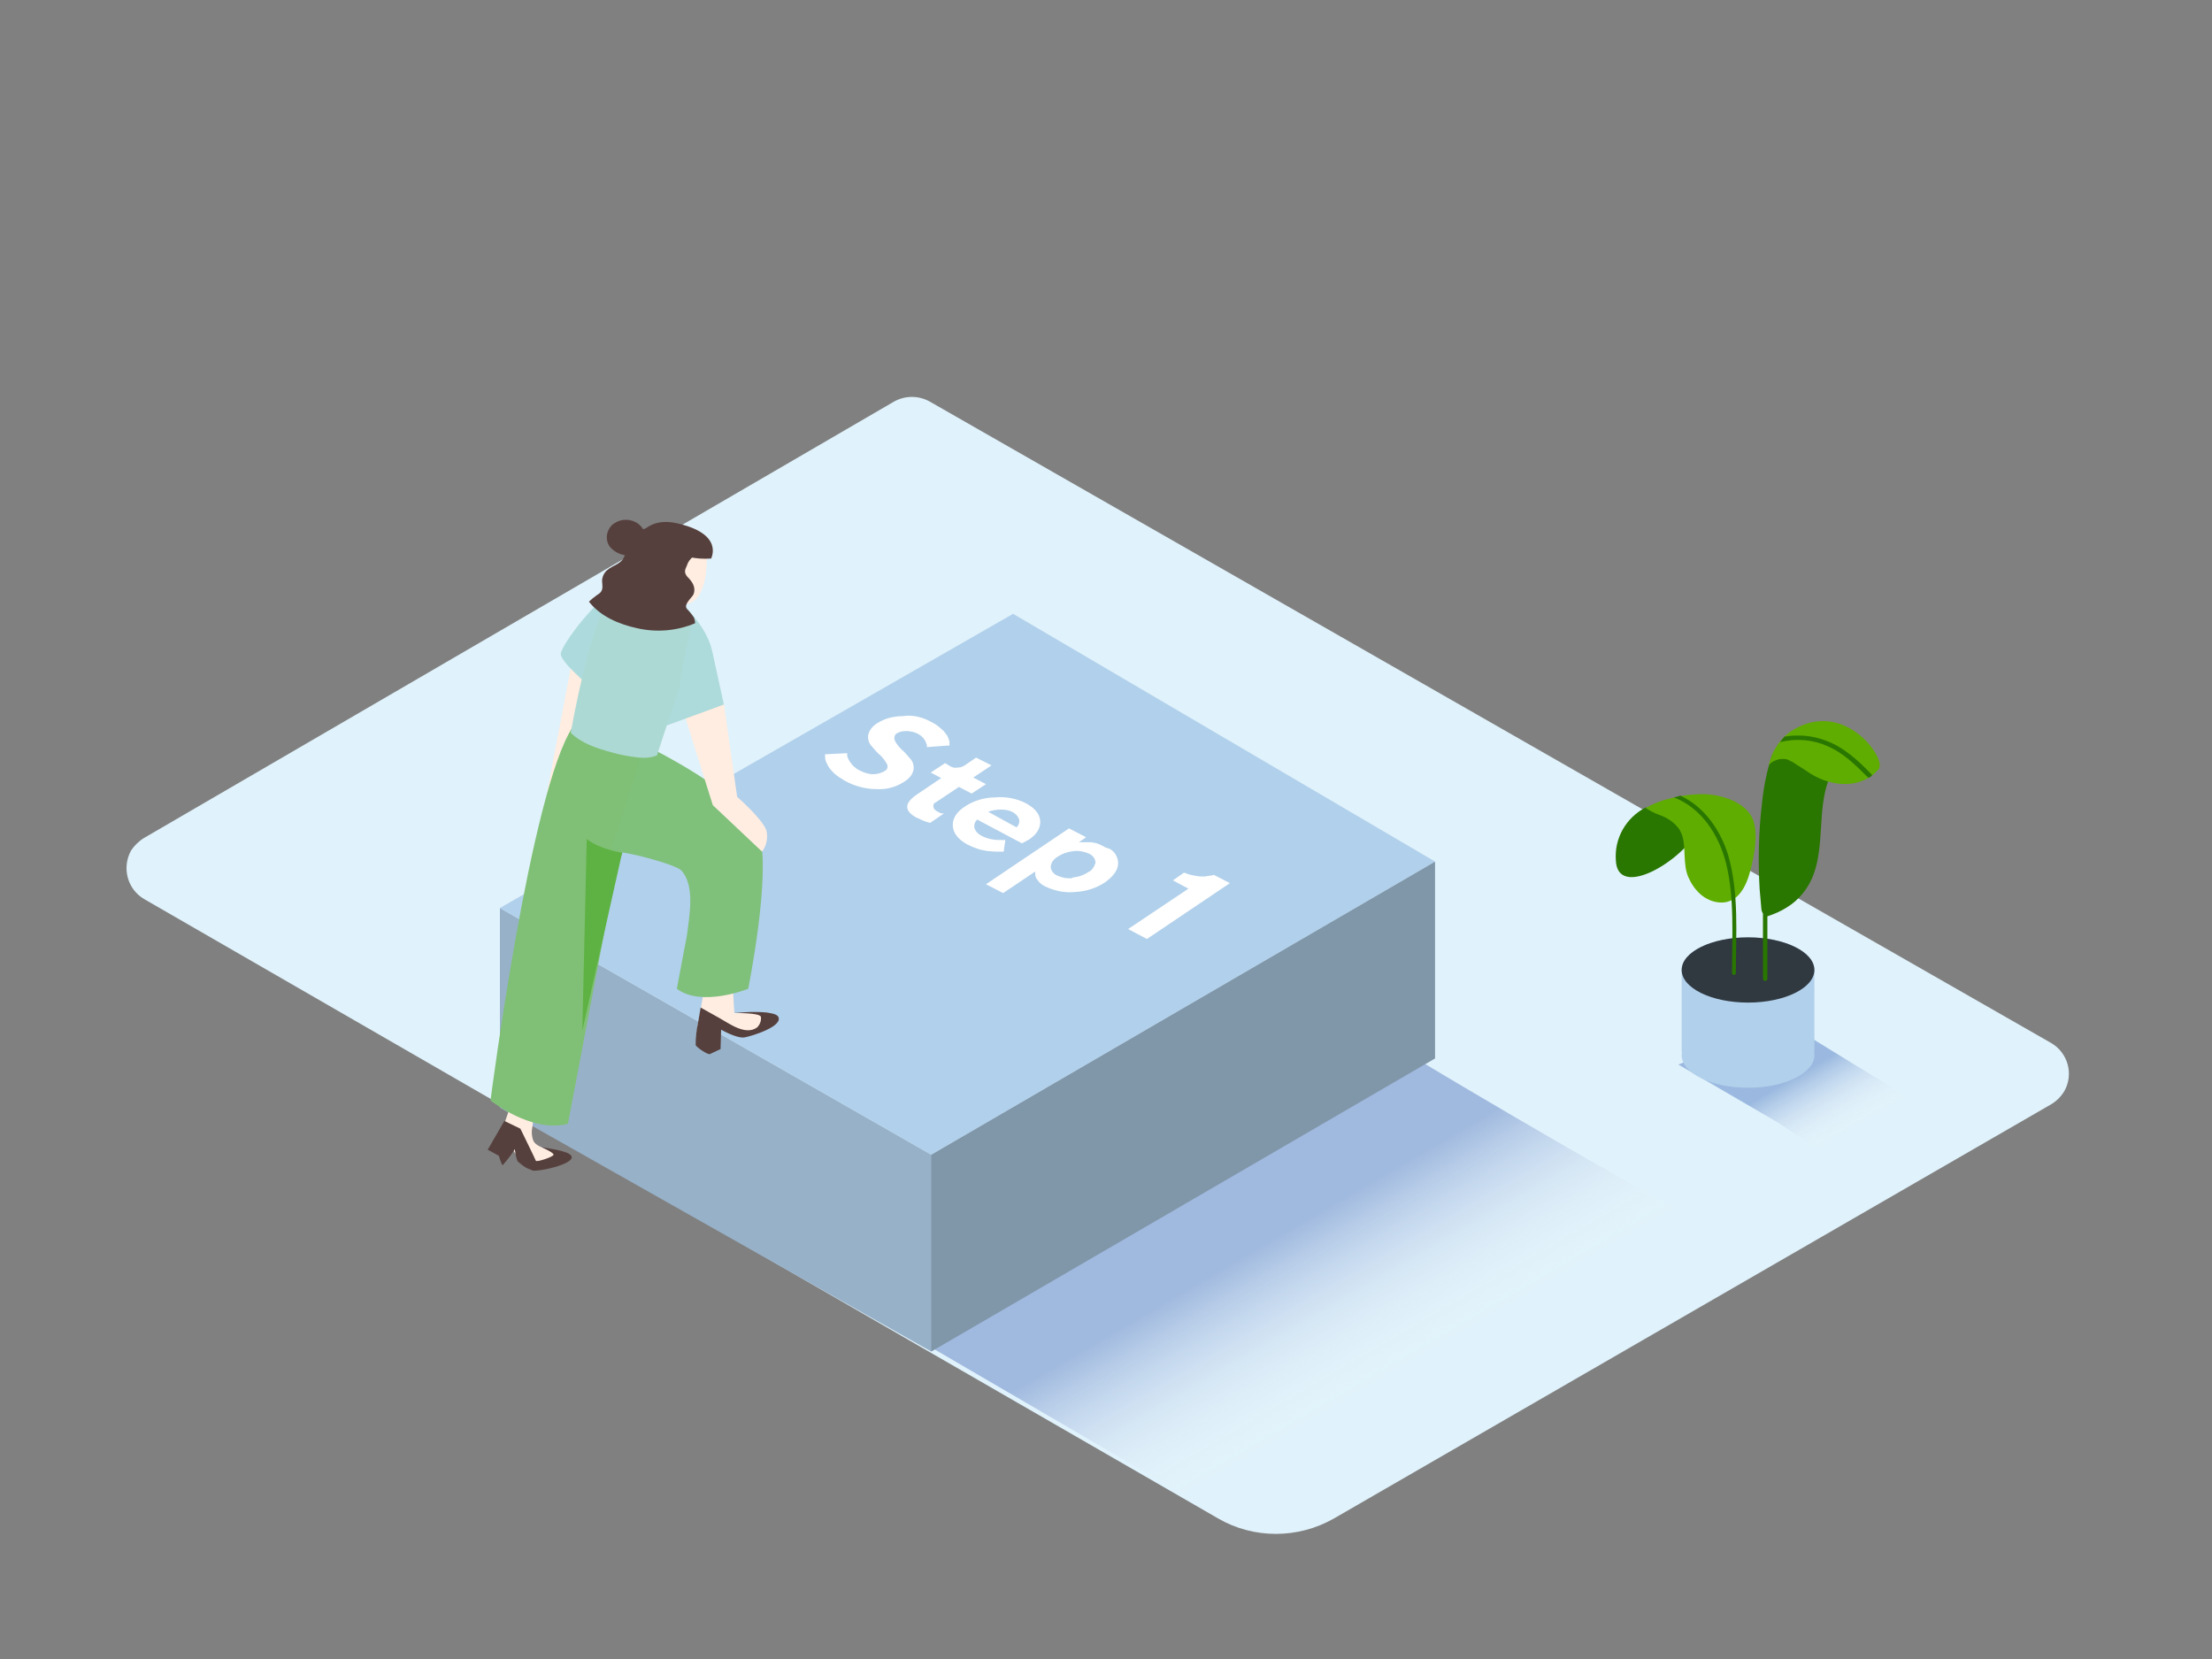 <?xml version="1.0" encoding="utf-8"?>
<!-- Generator: Adobe Illustrator 25.0.0, SVG Export Plug-In . SVG Version: 6.00 Build 0)  -->
<svg version="1.1" id="Layer_1" xmlns="http://www.w3.org/2000/svg" xmlns:xlink="http://www.w3.org/1999/xlink" x="0px" y="0px"
	 viewBox="0 0 400 300" style="enable-background:new 0 0 400 300;" xml:space="preserve">
<rect x="0" y="0" width="400" height="300" fill="#808080" stroke="none"/>
<style type="text/css">
	.st0{fill:#E0F2FB;}
	.st1{opacity:0.63;fill:url(#SVGID_1_);enable-background:new    ;}
	.st2{fill:#B1D0EB;}
	.st3{opacity:0.15;enable-background:new    ;}
	.st4{fill:#FFFFFF;}
	.st5{fill:#FFEDE1;}
	.st6{fill:#56403D;}
	.st7{fill:#80C076;}
	.st8{fill:#7FC07B;}
	.st9{fill:#5EB243;}
	.st10{fill:#ADDADB;}
	.st11{fill:#ADDBDD;}
	.st12{fill:#ADD9D4;}
	.st13{opacity:0.63;fill:url(#SVGID_2_);enable-background:new    ;}
	.st14{opacity:0.73;enable-background:new    ;}
	.st15{fill:#297600;}
	.st16{fill:#5FAD00;}
</style>
<g>
	<g id="Layer_2_1_">
		<path class="st0" d="M26.1,151.5l135.6-78.9c2-1.1,4.4-1.1,6.4,0l202.8,116c3.1,1.8,4.1,5.7,2.4,8.7c-0.6,1-1.4,1.8-2.4,2.4
			l-129.7,74.9c-6.5,3.7-14.5,3.7-20.9,0L26.1,162.6c-3.1-1.8-4.1-5.7-2.4-8.8C24.3,152.9,25.1,152.1,26.1,151.5z"/>
		
			<linearGradient id="SVGID_1_" gradientUnits="userSpaceOnUse" x1="245.533" y1="49.343" x2="228.973" y2="77.734" gradientTransform="matrix(1 0 0 -1 0 302)">
			<stop  offset="0" style="stop-color:#FFFFFF;stop-opacity:0"/>
			<stop  offset="0.99" style="stop-color:#7A98CE"/>
		</linearGradient>
		<path class="st1" d="M221,273.4c35.9-23.7,56.6-26,90-50.6c-21.1-11-57.1-32.5-70.1-40.6l-88.9,51.9l67.4,39.3L221,273.4z"/>
		<polygon class="st2" points="90.4,200.3 168.4,244.4 259.5,191.4 259.5,155.8 168.4,208.8 90.4,164.2 		"/>
		<polygon class="st3" points="90.4,200.3 168.4,244.4 259.5,191.4 259.5,155.8 168.4,208.8 90.4,164.2 		"/>
		<polygon class="st2" points="90.4,164.2 183.2,111 259.5,155.8 168.4,208.8 		"/>
		<polygon class="st3" points="168.4,208.8 168.4,244.4 259.5,191.4 259.5,155.8 		"/>
		<g>
			<path class="st4" d="M168.5,130.6c0.6,0.3,1.2,0.7,1.7,1.2c0.4,0.3,0.7,0.7,1,1.1c0.2,0.3,0.3,0.6,0.4,0.9
				c0.1,0.2,0.1,0.4,0.1,0.7v0.3l-4.1,0.3c0-0.1,0-0.3,0-0.4c-0.1-0.3-0.2-0.6-0.4-0.9c-0.3-0.5-0.7-0.8-1.2-1.1
				c-0.6-0.3-1.3-0.5-2.1-0.5c-0.6,0-1.2,0.1-1.7,0.4c-0.4,0.2-0.6,0.8-0.4,1.2c0,0,0,0,0,0.1c0.3,0.6,0.7,1.1,1.2,1.6
				c0.6,0.5,1.1,1.1,1.6,1.7c0.5,0.5,0.7,1.3,0.6,2c-0.2,0.9-0.8,1.6-1.6,2.1c-1.5,1-3.2,1.5-5,1.4c-2,0-4-0.5-5.8-1.5
				c-0.7-0.4-1.3-0.8-1.9-1.3c-0.4-0.4-0.8-0.8-1.1-1.3c-0.2-0.4-0.4-0.7-0.5-1.1c-0.1-0.3-0.1-0.5-0.1-0.8v-0.3l4-0.2
				c0,0.1,0,0.3,0,0.5c0.1,0.4,0.3,0.8,0.6,1.2c0.4,0.6,1,1.1,1.6,1.4c0.8,0.4,1.6,0.7,2.5,0.7c0.7,0,1.5-0.2,2.1-0.6
				c0.5-0.2,0.6-0.8,0.4-1.2c0,0,0,0,0,0c-0.3-0.6-0.7-1.1-1.2-1.6c-0.6-0.5-1.1-1.1-1.6-1.7c-0.5-0.5-0.7-1.3-0.6-2
				c0.2-0.9,0.8-1.6,1.6-2.1c1.4-0.9,3-1.3,4.7-1.3C165,129.2,166.9,129.7,168.5,130.6z"/>
			<path class="st4" d="M186.1,151.8l-1.3,0.7l-8.1-4.3c-0.4,0.4-0.6,0.9-0.5,1.5c0.2,0.7,0.8,1.2,1.4,1.5c0.6,0.3,1.3,0.5,1.9,0.6
				c0.6,0.1,1.1,0.1,1.7,0.1h0.6l-0.3,2.1h-0.4c-0.2,0-0.5,0-1,0c-0.5,0-1-0.1-1.5-0.1c-0.6-0.1-1.2-0.2-1.8-0.4
				c-0.6-0.2-1.3-0.5-1.9-0.8c-1.6-0.9-2.5-2-2.6-3.3s0.6-2.5,2.1-3.5c1.6-1.1,3.6-1.7,5.5-1.7c2-0.2,4,0.2,5.7,1.1
				c1.6,0.9,2.4,1.9,2.5,3.1S187.6,150.8,186.1,151.8z M178.7,146.8l5.1,2.8c0.4-0.3,0.6-0.9,0.5-1.4c-0.2-0.6-0.6-1-1.1-1.3
				c-0.7-0.4-1.4-0.5-2.2-0.5C180.3,146.4,179.5,146.5,178.7,146.8"/>
		</g>
		<path class="st4" d="M179.3,138.4l-3.3,2.2l2.3,1.2l-2.6,1.7l-2.3-1.2l-4.2,2.8c-0.3,0.1-0.5,0.4-0.4,0.8c0,0.3,0.2,0.5,0.6,0.8
			c0.2,0.1,0.4,0.2,0.6,0.3c0.2,0.1,0.4,0.1,0.5,0.1h0.2l-2.5,1.7c-0.8-0.2-1.6-0.5-2.3-0.9h-0.1c-2.4-1.3-2.3-2.7,0.1-4.3l4.3-2.9
			l-1.9-1l2.6-1.7l1,0.6c0.4,0.2,0.8,0.3,1.3,0.2c0.5,0,1-0.2,1.4-0.5l1.9-1.3L179.3,138.4z"/>
		<path class="st4" d="M202.2,156c0,1.3-0.8,2.4-2.3,3.5c-1.6,1.1-3.5,1.7-5.5,1.8c-1.8,0.2-3.7-0.2-5.4-1c-0.6-0.3-1.1-0.7-1.4-1.2
			c-0.3-0.3-0.4-0.7-0.4-1.1v-0.4l-5.8,3.9l-3.1-1.6l15-10.1l3.1,1.6l-1.3,0.9h0.3h0.8c0.4,0,0.7,0,1.1,0c0.4,0.1,0.9,0.1,1.3,0.3
			c0.5,0.2,0.9,0.4,1.4,0.7C201.3,153.5,202.1,154.7,202.2,156z M193.9,158.7c1-0.1,2-0.4,2.9-1c0.7-0.3,1.1-1,1.3-1.7
			c0-0.7-0.5-1.3-1.1-1.6c-0.9-0.4-1.8-0.6-2.8-0.5c-1,0.1-2,0.4-2.9,1c-0.7,0.4-1.2,1-1.3,1.8c0,0.7,0.5,1.3,1.1,1.6
			c0.9,0.4,1.8,0.6,2.8,0.5"/>
		<path class="st4" d="M222.4,159.7l-15,10.1L204,168l10.9-7.3l-2.8-1.5l2-1.4c0.5,0.2,1.1,0.4,1.7,0.5c0.5,0.1,1,0.2,1.5,0.2
			c0.4,0,0.8,0,1.1-0.1c0.3,0,0.5-0.1,0.8-0.1l0.3-0.1L222.4,159.7z"/>
		<polyline class="st5" points="103.8,117.7 98.9,143.5 113.1,127.3 		"/>
		<path class="st5" d="M139,183.3c-1.2-0.4-6.2-0.1-6.2-0.1s-0.3-4.1-0.2-4.3l-5.2-0.2c0,0-1.4,7.4-1.5,8.4c-0.2,1.8,2,2.6,2.5,2.6
			c0.4-0.1,0.7-0.2,1.1-0.3c-0.1-1-0.1-1.9,0-2.9c0.1-0.4,0.2-0.7,0.6-0.9c0.8-0.2,2.2,0.4,2.9,0.6s1.8,0.6,2.7,0.8
			c2.1-0.9,4-1.7,4.1-2.1C140.4,184.1,140.8,183.9,139,183.3z"/>
		<path class="st6" d="M140.7,183.8l-0.1-0.1c-0.4-0.4-1.4-0.5-1.9-0.6c-2-0.2-4-0.1-5.9,0.1c0,0,4.7-0.1,4.8,0.7
			c0.1,0.7-0.2,1.4-0.7,1.9c-2.1,1.5-5-0.7-6.8-1.7l-3.4-1.9l-0.5,2.9c-0.3,1.3-0.4,2.6-0.4,3.9c0.2,0.4,2.2,1.8,2.6,1.6
			s1.9-0.9,1.9-0.9l0.1-3.5c0,0,2.8,1.6,4.2,1.4C135.8,187.4,141.8,185.6,140.7,183.8z"/>
		<path class="st5" d="M98.9,207.9c-0.8-0.4-1.9-0.7-2.4-1.5c-0.4-0.9-0.4-1.9-0.2-2.8c0.1-0.9,0.2-1.8,0.3-2.6
			c-0.1-0.1-0.1-0.2-0.1-0.3c0-0.7,0.1-1.4,0.2-2.1l-3.6-0.7c0,0-2.3,6-2.2,6.7s3,5.8,4.7,6.3s6.8-0.5,7.2-1.1v-0.1
			C101.5,209.1,100.2,208.5,98.9,207.9z"/>
		<path class="st6" d="M94.2,205c0,0,1.3,6.1,1.9,6.6s8.2-1.1,7.2-2.6c-0.6-1-5-1.4-5.4-1.6c0,0,2.2,1,2.2,1.4s-3.1,1.4-3.2,1.1
			s-2.8-5.8-2.8-5.8l-2.9-1.4l-3,5.2l2,1.1c0,0,0.5,1.7,0.7,1.7c0.8-0.9,1.6-1.9,2.2-2.9c0.1,0.8,0.2,1.5,0.5,2.2
			c0.3,0.2,2.5,2.5,3.8,1.1l-1.8-2.5"/>
		<path class="st7" d="M114.9,147.9c2.3-7.6,2.4-6.2,3.9-12.5l-15.2-4C95.9,143,88.7,199,88.7,199s7.5,6,14,4.2
			c0,0,8.8-46.2,8.8-46.3C112.8,153.8,112.8,153.2,114.9,147.9z"/>
		<path class="st8" d="M137.3,150.8c-2.2-7.2-20.6-16-20.6-16l-6.4,19.4c0.3-1,11.8,2,12.9,3.2c2.6,2.8,1.4,8.5,1,11.9
			c0,0-1.1,5.6-1.8,9.5c4.5,3.4,12.9,0,12.9,0S139.5,158,137.3,150.8z"/>
		<path class="st9" d="M112.5,154.2c0,0-4.1-0.6-6.4-2.5l-0.8,34.7L112.5,154.2z"/>
		<path class="st5" d="M130.9,127.3l2.4,16.8c0,0,4.6,4,5.3,6.1c0.3,1.3,0,2.8-0.8,3.8l-8.9-8.4l-6-19.1"/>
		<path class="st10" d="M123.8,109.4c0.3,0.8,4,3.9,5,8.4s2.1,9.6,2.1,9.6l-11.2,4.1"/>
		<path class="st11" d="M111.4,107.2c-2.6-0.3-10.1,9.6-10,11.1s5,5.6,5,5.6"/>
		<path class="st12" d="M125.3,111.6l-0.6-0.1c-3-0.4-5.8-5-5.8-5s0.2-9.6-6.2-2.7c-4.8,5.1-8.1,21-9.5,28.7
			c1.9,1.9,4.7,2.8,7.2,3.5c1.7,0.5,3.4,0.8,5.2,1c1.1,0.1,2.2,0,3.2-0.4l4-12.2C123.5,120,124.3,115.8,125.3,111.6z"/>
		<path class="st5" d="M127.8,100c0,0,0.6,8.9-4,9.3s-6.1-4.3-6-5.3S120.9,96.4,127.8,100z"/>
		<path class="st6" d="M128.6,99.1c-1.4-2.1-3.6-3.5-6.1-3.8c-2.1-0.5-4.2-0.3-6.2,0.4c-0.3-0.5-0.8-1-1.4-1.3
			c-1.4-0.7-3.1-0.5-4.3,0.6c-1,1.1-1.2,2.7-0.3,3.9c0.7,0.8,1.6,1.3,2.7,1.5l-0.1,0.2c-0.5,1.4-2.1,1.6-3.1,2.5
			c-0.5,0.4-0.8,1-0.9,1.6c-0.1,0.6,0.2,1.5-0.1,2.1s-0.8,0.7-1.1,1c-0.4,0.3-0.8,0.6-1.2,1c2.1,2.7,5.5,4.1,8.7,4.8
			c3.5,0.8,7.2,0.5,10.5-0.9c0-0.3-0.1-0.7-0.2-1c-0.4-0.6-0.8-1.1-1.3-1.6c-0.6-0.8,0.8-1.9,1.2-2.6c0.5-1.3-0.2-2.3-1.1-3.2
			c-0.6-0.7-0.5-1.2-0.1-2c0.2-0.7,0.6-1.2,1.2-1.7c0.2,0.1,0.5,0.2,0.7,0.2c0.5-0.1,1-0.1,1.5,0c0.5,0,1-0.4,1.1-0.9
			C128.8,99.7,128.8,99.3,128.6,99.1z"/>
		<path class="st6" d="M124.5,100.7c1.3,0.3,2.7,0.4,4.1,0.3c0-0.1,2.4-4.5-6.3-6.4s-9.1,9.3-9.1,9.3"/>
		
			<linearGradient id="SVGID_2_" gradientUnits="userSpaceOnUse" x1="331.732" y1="95.797" x2="324.902" y2="107.517" gradientTransform="matrix(1 0 0 -1 0 302)">
			<stop  offset="0" style="stop-color:#FFFFFF;stop-opacity:0"/>
			<stop  offset="0.99" style="stop-color:#7398D0"/>
		</linearGradient>
		<path class="st13" d="M331.4,209.6c9.3-6.2,8.3-3,17-9.4c-5.5-2.9-22-13.2-25.4-15.3l-19.5,7.6l17.5,10.2
			C321.2,202.7,331.3,209.6,331.4,209.6z"/>
		<polyline class="st2" points="304.1,175.4 304.1,190.2 328.1,190.2 328.1,175.4 		"/>
		<ellipse class="st2" cx="316.1" cy="175.4" rx="12" ry="5.9"/>
		<ellipse class="st14" cx="316.1" cy="175.4" rx="12" ry="5.9"/>
		<ellipse class="st2" cx="316.1" cy="190.8" rx="12" ry="5.9"/>
		<path class="st15" d="M329.6,140.8c-2.5-1-6.1-4.5-9.1-4.4c-1,2.9-1.6,6-1.9,9.1c-0.6,5.1-0.7,10.2-0.4,15.3
			c0.1,1.1,0.2,2.3,0.3,3.4c0,0.3,0.1,0.7,0.3,1c0,3.9,0,7.9,0,11.8c0,0.2,0.2,0.4,0.4,0.4s0.4-0.2,0.4-0.4c0-3.8,0-7.6,0-11.3
			c1.2-0.4,2.4-0.9,3.5-1.6c2.3-1.4,4-3.6,4.9-6.1c1.9-5.4,0.7-11.4,2.6-16.8C330.1,141,329.8,140.9,329.6,140.8z"/>
		<path class="st16" d="M324.4,131.9c-1.4,0.8-2.6,2.1-3.4,3.5c-0.2,0.3-0.4,0.7-0.5,1l-0.1,0.2l0,0c-0.2,0.6-0.4,1.2-0.6,1.9
			c0.3-0.5,0.7-0.8,1.3-1c0.6-0.3,1.3-0.3,2-0.2c0.7,0.3,1.3,0.6,1.8,1c0.9,0.5,1.7,1.1,2.5,1.6c4,2.5,9.3,2.8,12.4-0.9
			c0-0.1,0.1-0.3,0.1-0.4C340.3,136.1,333.2,126.8,324.4,131.9z"/>
		<path class="st15" d="M338,140.6l0.5-0.3c0-0.1,0-0.2-0.1-0.3c-2.4-2.5-5-4.9-8.3-6.1c-2.4-0.9-4.9-1.1-7.4-0.7
			c-0.3,0.3-0.5,0.6-0.8,1c2.8-0.7,5.8-0.5,8.5,0.7c2.9,1.2,5.2,3.5,7.4,5.7C337.9,140.6,338,140.6,338,140.6z"/>
		<path class="st15" d="M297.6,146c-3.6,1.9-5.7,5.6-5.4,9.6c0.3,7.1,12,0.2,15.1-5.8s3.6,2.6,3.6,2.6"/>
		<path class="st16" d="M308.1,143.6c-2.2,0-4.4,0.3-6.5,0.9c-1.4,0.3-2.7,0.9-4,1.6c0.7,0.5,1.5,0.9,2.3,1.2
			c1.5,0.5,2.9,1.4,3.8,2.7c0.2,0.3,0.3,0.7,0.5,1.1c0.7,2.3,0.1,5.2,1.1,7.5s2.9,4.4,5.7,4.6c3.3,0.2,4.8-3,5.5-5.7
			s1.5-6.5,0.5-9.3C315.6,144.9,311.2,143.7,308.1,143.6z"/>
		<path class="st15" d="M312.5,154.6c-1.4-4.5-4.3-8.7-8.6-10.7h-0.2l-0.2,0.1l-0.8,0.2c5,1.9,8.1,6.8,9.4,11.8
			c1.6,6.4,1.1,13.4,1.1,20c0,0.2,0.2,0.3,0.4,0.3c0.1,0,0.3-0.1,0.3-0.3C313.9,169,314.5,161.5,312.5,154.6z"/>
	</g>
</g>
</svg>
